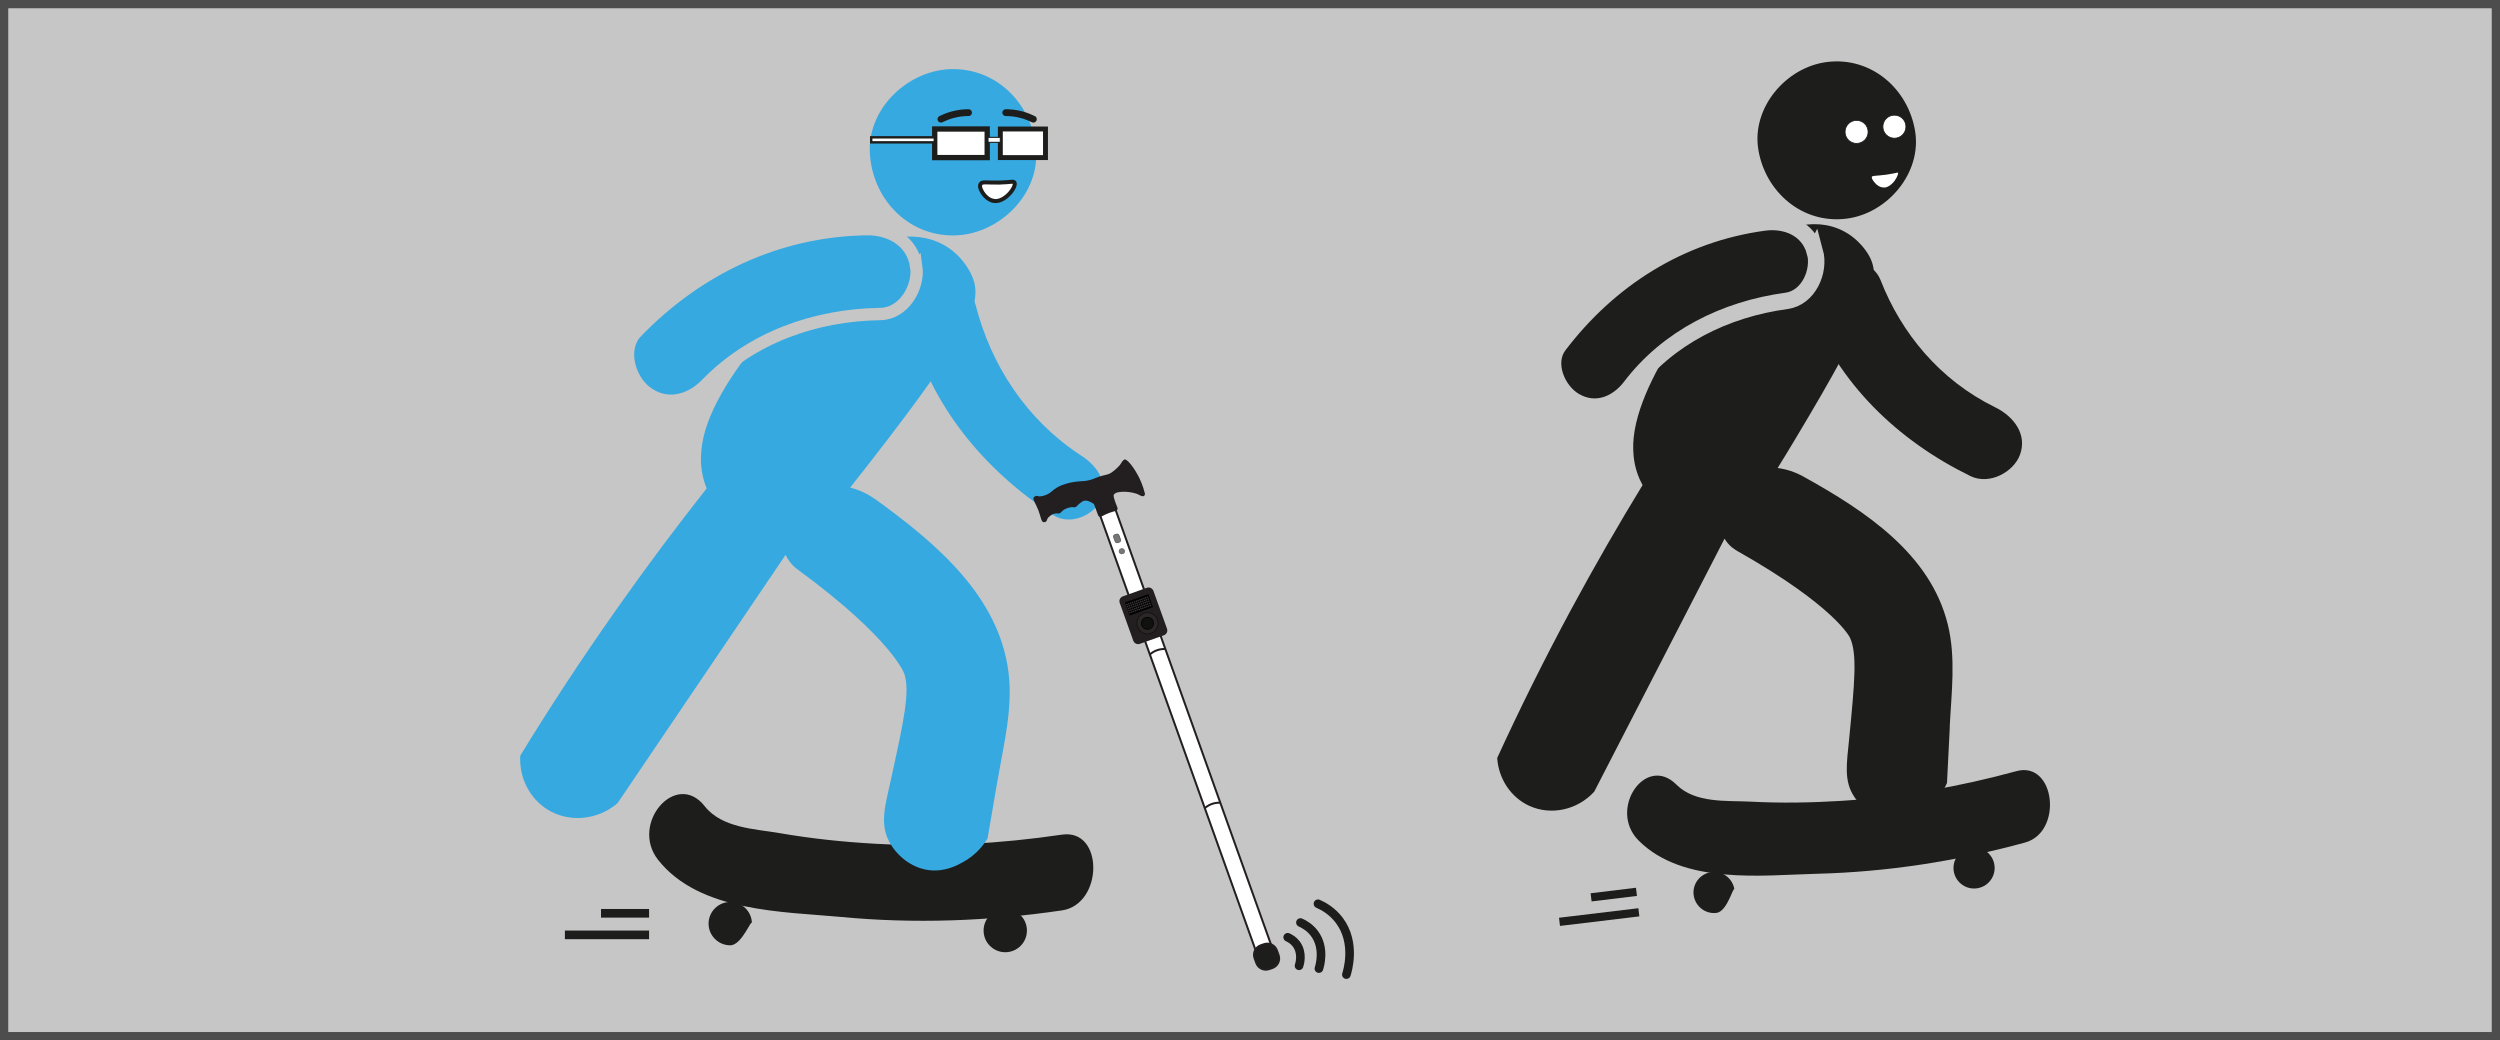 <svg width="1514" height="630" viewBox="0 0 1514 630" fill="none" xmlns="http://www.w3.org/2000/svg">
<rect x="0" y="0" width="1514" height="630" fill="#808080" stroke="none"/>
<rect x="2.5" y="2.5" width="1509" height="625" fill="#C6C6C6"/>
<g clip-path="url(#clip0_172_2316)">
<path d="M643.114 505.458C605.624 510.988 567.951 513.054 530.218 510.988C510.835 509.894 491.391 507.889 472.191 504.547C457.547 501.995 437.192 501.57 426.741 488.202C409.484 466.206 381.352 498.775 398.486 520.649C423.399 552.427 474.621 552.063 509.012 555.283C553.733 559.537 598.636 557.896 643.114 551.334C668.269 547.627 668.573 501.691 643.114 505.458Z" fill="#1D1D1B"/>
<path d="M577.127 41.845C550.756 41.845 525.54 64.995 526.755 92.217C527.97 119.499 548.872 142.588 577.127 142.588C603.497 142.588 628.714 119.438 627.498 92.217C626.283 64.934 605.381 41.845 577.127 41.845V41.845Z" fill="#36A9E1"/>
<path d="M633.149 78.12H605.806V95.437H633.149V78.12Z" fill="white" stroke="#1D1D1B" stroke-width="2.977" stroke-miterlimit="10"/>
<path d="M597.846 78.12H566.067V95.437H597.846V78.12Z" fill="white" stroke="#1D1D1B" stroke-width="3.22" stroke-miterlimit="10"/>
<path d="M605.806 83.163H598.332V86.201H605.806V83.163Z" fill="white" stroke="#1D1D1B" stroke-width="0.668" stroke-miterlimit="10"/>
<path d="M566.129 83.163H527.606V86.201H566.129V83.163Z" fill="white" stroke="#1D1D1B" stroke-width="1.458" stroke-miterlimit="10"/>
<path d="M601.613 121.625C598.575 121.078 596.448 118.587 596.084 118.101C594.99 116.825 592.62 113.301 593.836 111.417C594.869 109.777 597.542 110.749 605.198 110.566C612.125 110.384 613.826 109.534 614.373 110.566C615.771 112.997 608.601 122.901 601.613 121.686V121.625Z" fill="white" stroke="#1D1D1B" stroke-width="2.43" stroke-miterlimit="10"/>
<path d="M569.835 72.165C571.719 71.254 574.088 70.221 576.883 69.492C580.651 68.459 583.993 68.216 586.545 68.216" stroke="#1D1D1B" stroke-width="4.132" stroke-linecap="round" stroke-linejoin="round"/>
<path d="M625.797 72.165C623.913 71.254 621.543 70.221 618.748 69.492C614.981 68.459 611.639 68.216 609.087 68.216" stroke="#1D1D1B" stroke-width="4.132" stroke-linecap="round" stroke-linejoin="round"/>
<path d="M562.24 168.108C548.386 171.997 544.376 185.121 547.536 197.638C559.931 246.248 592.499 286.715 636.187 314.97C647.732 322.443 663.955 315.577 669.242 305.309C675.561 292.974 668.391 280.518 656.968 273.165C624.339 252.081 603.315 219.391 594.262 183.967C590.98 171.268 573.906 164.766 562.24 168.047V168.108Z" fill="#36A9E1" stroke="#C6C6C6" stroke-width="6.988" stroke-miterlimit="10"/>
<path d="M604.105 472.526C602.1 484.253 600.095 495.98 598.089 507.707C594.383 513.965 589.097 518.887 582.96 522.229C579.679 524.052 572.205 528.123 562.726 526.968C551.546 525.631 542.735 517.732 538.543 509.773C532.649 498.653 536.112 487.716 539.515 472.222C547.292 436.737 551.181 419.055 547.718 408.239C547.718 408.239 540.973 387.337 482.946 344.804C482.581 344.5 481.244 343.589 479.786 342.009C478.085 340.186 476.809 338.181 475.776 335.993C441.87 386.122 407.965 436.251 373.999 486.379C361.908 496.77 344.712 498.289 331.77 490.39C320.772 483.645 314.331 471.006 315.06 457.639C332.378 429.324 351.578 399.915 372.845 369.716C391.317 343.406 409.788 318.798 427.956 295.769C423.824 285.683 424.371 277.054 424.736 272.983C428.199 229.052 492.303 171.207 500.627 163.794C520.436 147.085 544.923 139.611 563.455 144.958C578.706 149.394 585.755 161.181 587.942 165.678C596.145 182.205 589.218 199.704 527.545 279.12C522.866 285.136 518.674 290.483 514.846 295.283C520.314 296.62 525.479 299.111 530.158 302.392C567.891 329.613 604.955 361.453 610.728 407.024C613.523 428.898 607.811 450.894 604.166 472.465L604.105 472.526Z" fill="#36A9E1"/>
<path d="M554.826 161.181C552.578 145.991 538.968 138.578 524.932 138.76C470.61 139.55 422.183 163.065 385.483 201.041C375.761 211.067 380.926 229.478 391.255 237.377C403.711 246.916 418.173 242.602 427.773 232.698C455.238 204.383 493.518 190.772 533.134 190.165C547.353 189.983 556.771 173.941 554.887 161.121L554.826 161.181Z" fill="#36A9E1" stroke="#C6C6C6" stroke-width="7.474" stroke-miterlimit="10"/>
<path d="M762.39 581.046L664.138 306.22C663.713 305.005 664.32 303.668 665.536 303.243L670.518 301.481C671.733 301.056 673.07 301.663 673.495 302.878L771.748 577.705C772.173 578.92 771.565 580.257 770.35 580.682L765.368 582.444C764.152 582.869 762.815 582.262 762.39 581.046Z" fill="white" stroke="#231E20" stroke-width="1.215" stroke-miterlimit="10"/>
<path d="M738.997 486.136C737.842 486.075 735.837 486.136 733.589 486.987C731.705 487.716 730.368 488.749 729.578 489.478" stroke="#231E20" stroke-width="1.215" stroke-miterlimit="10"/>
<path d="M705.76 393.049C704.606 392.988 702.6 393.049 700.352 393.9C698.469 394.629 697.132 395.662 696.342 396.391" stroke="#231E20" stroke-width="1.215" stroke-miterlimit="10"/>
<path d="M760.749 583.173L759.716 580.317C758.562 577.097 760.263 573.573 763.483 572.418L765.428 571.75C768.648 570.595 772.172 572.297 773.327 575.517L774.36 578.373C775.514 581.593 773.813 585.117 770.593 586.272L768.648 586.94C765.428 588.095 761.904 586.393 760.749 583.173Z" fill="#1D1D1B" stroke="#231E20" stroke-width="1.094" stroke-miterlimit="10"/>
<path d="M631.995 316.185C631.995 316.185 632.785 316.367 633.393 315.942C634 315.517 633.939 314.848 634.426 313.998C634.851 313.269 635.398 312.843 636.066 312.357C636.613 311.932 638.011 310.899 639.833 310.899C640.623 310.899 640.866 311.081 641.535 310.899C642.325 310.656 642.628 310.109 643.175 309.623C644.391 308.408 645.788 307.922 646.699 307.618C647.489 307.375 648.948 306.949 650.102 307.192C650.224 307.192 650.588 307.314 651.074 307.192C651.621 307.071 651.986 306.646 652.107 306.524C653.019 305.43 655.206 303.79 655.814 303.486C658.062 302.392 661.222 304.337 662.498 305.248C662.801 306.038 663.348 307.375 663.895 309.015C664.989 311.993 665.05 312.479 665.657 312.843C666.872 313.451 667.905 311.993 671.794 310.595C674.893 309.441 676.23 309.623 676.716 308.529C677.08 307.679 676.473 307.071 675.683 304.762C674.65 301.845 674.103 300.326 674.589 299.536C676.047 296.802 686.377 297.592 690.023 299.779C690.387 300.023 691.785 300.873 692.696 300.387C693.182 300.144 693.365 299.536 693.425 299.111C692.089 293.764 690.266 289.814 688.808 287.262C685.891 281.976 682.245 277.723 680.969 278.27C680.787 278.33 680.483 278.574 680.362 278.695C679.45 279.485 679.086 280.336 678.964 280.518C678.296 281.855 675.379 284.65 673.131 286.169C670.154 288.113 669.911 286.898 663.287 289.571C662.437 289.936 660.796 290.604 658.548 291.03C656.907 291.334 655.692 291.394 655.267 291.394C653.262 291.516 643.54 291.941 637.585 297.045C636.735 297.774 635.155 299.293 632.481 300.083C631.144 300.509 629.99 300.569 629.261 300.63C628.957 300.509 628.106 300.083 627.134 300.448C626.648 300.63 626.223 300.934 626.101 301.116C625.129 302.21 627.256 305.005 628.835 309.015C630.415 313.086 630.476 316.003 632.056 316.307L631.995 316.185Z" fill="#231E20"/>
<path d="M686.317 388.006L678.114 365.159C677.506 363.519 678.357 361.757 679.998 361.149L694.52 355.984C696.16 355.377 697.922 356.227 698.53 357.868L706.733 380.714C707.341 382.355 706.49 384.117 704.849 384.725L690.327 389.889C688.687 390.497 686.924 389.646 686.317 388.006Z" fill="#231E20"/>
<path d="M695.553 383.877C699.092 383.514 701.666 380.352 701.304 376.813C700.941 373.275 697.779 370.7 694.24 371.063C690.702 371.425 688.127 374.588 688.489 378.126C688.852 381.665 692.014 384.24 695.553 383.877Z" fill="#2B2729" stroke="#0F0F0E" stroke-width="0.486" stroke-miterlimit="10"/>
<path d="M695.269 381.097C697.272 380.892 698.73 379.101 698.524 377.098C698.319 375.095 696.529 373.638 694.526 373.843C692.523 374.049 691.066 375.839 691.271 377.842C691.476 379.845 693.266 381.302 695.269 381.097Z" fill="#111110" stroke="black" stroke-width="0.486" stroke-miterlimit="10"/>
<path d="M684.068 372.754L681.212 364.855L695.431 359.812L698.226 367.711L684.068 372.754Z" fill="black"/>
<path d="M694.977 362.11C695.244 362.083 695.438 361.844 695.411 361.577C695.383 361.31 695.145 361.116 694.878 361.143C694.611 361.17 694.416 361.409 694.444 361.676C694.471 361.943 694.71 362.137 694.977 362.11Z" fill="#3D393B"/>
<path d="M695.403 363.336C695.67 363.309 695.864 363.07 695.837 362.803C695.809 362.536 695.571 362.342 695.303 362.369C695.036 362.396 694.842 362.635 694.869 362.902C694.897 363.169 695.136 363.364 695.403 363.336Z" fill="#3D393B"/>
<path d="M695.827 364.563C696.094 364.535 696.288 364.297 696.261 364.029C696.234 363.762 695.995 363.568 695.728 363.595C695.461 363.623 695.266 363.862 695.294 364.129C695.321 364.396 695.56 364.59 695.827 364.563Z" fill="#3D393B"/>
<path d="M696.325 365.904C696.592 365.876 696.787 365.638 696.759 365.371C696.732 365.103 696.493 364.909 696.226 364.936C695.959 364.964 695.765 365.203 695.792 365.47C695.819 365.737 696.058 365.931 696.325 365.904Z" fill="#3D393B"/>
<path d="M696.751 367.13C697.018 367.103 697.212 366.864 697.185 366.597C697.158 366.33 696.919 366.136 696.652 366.163C696.385 366.19 696.191 366.429 696.218 366.696C696.245 366.963 696.484 367.157 696.751 367.13Z" fill="#3D393B"/>
<path d="M693.811 362.529C694.078 362.502 694.272 362.263 694.245 361.996C694.217 361.729 693.979 361.535 693.712 361.562C693.445 361.589 693.25 361.828 693.278 362.095C693.305 362.362 693.544 362.557 693.811 362.529Z" fill="#3D393B"/>
<path d="M694.237 363.756C694.504 363.728 694.698 363.49 694.671 363.222C694.643 362.955 694.405 362.761 694.137 362.788C693.87 362.816 693.676 363.054 693.703 363.322C693.731 363.589 693.97 363.783 694.237 363.756Z" fill="#3D393B"/>
<path d="M694.722 364.976C694.989 364.948 695.183 364.71 695.156 364.443C695.128 364.176 694.89 363.981 694.623 364.009C694.356 364.036 694.161 364.275 694.189 364.542C694.216 364.809 694.455 365.003 694.722 364.976Z" fill="#3D393B"/>
<path d="M695.153 366.262C695.42 366.235 695.615 365.996 695.587 365.729C695.56 365.462 695.321 365.268 695.054 365.295C694.787 365.322 694.593 365.561 694.62 365.828C694.648 366.095 694.886 366.29 695.153 366.262Z" fill="#3D393B"/>
<path d="M695.646 367.543C695.913 367.515 696.107 367.277 696.08 367.01C696.052 366.743 695.814 366.548 695.547 366.576C695.28 366.603 695.085 366.842 695.113 367.109C695.14 367.376 695.379 367.57 695.646 367.543Z" fill="#3D393B"/>
<path d="M692.76 362.943C693.028 362.915 693.222 362.677 693.195 362.41C693.167 362.142 692.928 361.948 692.661 361.976C692.394 362.003 692.2 362.242 692.227 362.509C692.255 362.776 692.493 362.97 692.76 362.943Z" fill="#3D393B"/>
<path d="M693.185 364.108C693.452 364.081 693.646 363.842 693.619 363.575C693.591 363.308 693.353 363.114 693.086 363.141C692.819 363.168 692.624 363.407 692.652 363.674C692.679 363.941 692.918 364.136 693.185 364.108Z" fill="#3D393B"/>
<path d="M693.61 365.334C693.878 365.307 694.072 365.068 694.045 364.801C694.017 364.534 693.778 364.34 693.511 364.367C693.244 364.395 693.05 364.633 693.077 364.9C693.105 365.167 693.343 365.362 693.61 365.334Z" fill="#3D393B"/>
<path d="M694.048 366.675C694.315 366.648 694.51 366.409 694.482 366.142C694.455 365.875 694.216 365.681 693.949 365.708C693.682 365.736 693.488 365.974 693.515 366.241C693.542 366.508 693.781 366.703 694.048 366.675Z" fill="#3D393B"/>
<path d="M694.474 367.902C694.741 367.874 694.935 367.636 694.908 367.369C694.881 367.102 694.642 366.907 694.375 366.935C694.108 366.962 693.914 367.201 693.941 367.468C693.968 367.735 694.207 367.929 694.474 367.902Z" fill="#3D393B"/>
<path d="M691.595 363.362C691.862 363.334 692.056 363.096 692.029 362.829C692.001 362.562 691.762 362.367 691.495 362.395C691.228 362.422 691.034 362.661 691.061 362.928C691.089 363.195 691.327 363.389 691.595 363.362Z" fill="#3D393B"/>
<path d="M692.019 364.588C692.286 364.561 692.48 364.322 692.453 364.055C692.426 363.788 692.187 363.594 691.92 363.621C691.653 363.648 691.458 363.887 691.486 364.154C691.513 364.421 691.752 364.616 692.019 364.588Z" fill="#3D393B"/>
<path d="M692.445 365.754C692.712 365.726 692.906 365.488 692.879 365.221C692.851 364.954 692.613 364.759 692.346 364.787C692.078 364.814 691.884 365.053 691.911 365.32C691.939 365.587 692.178 365.781 692.445 365.754Z" fill="#3D393B"/>
<path d="M692.943 367.095C693.21 367.067 693.405 366.829 693.377 366.562C693.35 366.295 693.111 366.1 692.844 366.128C692.577 366.155 692.383 366.394 692.41 366.661C692.437 366.928 692.676 367.122 692.943 367.095Z" fill="#3D393B"/>
<path d="M693.369 368.321C693.636 368.294 693.83 368.055 693.803 367.788C693.775 367.521 693.537 367.326 693.27 367.354C693.002 367.381 692.808 367.62 692.836 367.887C692.863 368.154 693.102 368.348 693.369 368.321Z" fill="#3D393B"/>
<path d="M690.421 363.721C690.688 363.693 690.883 363.455 690.855 363.188C690.828 362.921 690.589 362.726 690.322 362.754C690.055 362.781 689.861 363.02 689.888 363.287C689.915 363.554 690.154 363.748 690.421 363.721Z" fill="#3D393B"/>
<path d="M690.847 364.947C691.114 364.919 691.308 364.681 691.281 364.414C691.254 364.147 691.015 363.952 690.748 363.98C690.481 364.007 690.286 364.246 690.314 364.513C690.341 364.78 690.58 364.974 690.847 364.947Z" fill="#3D393B"/>
<path d="M691.339 366.228C691.606 366.2 691.801 365.962 691.773 365.695C691.746 365.428 691.507 365.233 691.24 365.261C690.973 365.288 690.779 365.527 690.806 365.794C690.834 366.061 691.072 366.255 691.339 366.228Z" fill="#3D393B"/>
<path d="M691.771 367.453C692.038 367.426 692.233 367.187 692.205 366.92C692.178 366.653 691.939 366.459 691.672 366.486C691.405 366.514 691.211 366.752 691.238 367.019C691.265 367.287 691.504 367.481 691.771 367.453Z" fill="#3D393B"/>
<path d="M692.203 368.74C692.47 368.713 692.664 368.474 692.637 368.207C692.61 367.94 692.371 367.746 692.104 367.773C691.837 367.801 691.642 368.039 691.67 368.306C691.697 368.573 691.936 368.768 692.203 368.74Z" fill="#3D393B"/>
<path d="M689.257 364.14C689.524 364.112 689.718 363.874 689.691 363.607C689.663 363.34 689.425 363.145 689.158 363.173C688.891 363.2 688.696 363.439 688.724 363.706C688.751 363.973 688.99 364.167 689.257 364.14Z" fill="#3D393B"/>
<path d="M689.742 365.36C690.009 365.333 690.203 365.094 690.176 364.827C690.148 364.56 689.91 364.365 689.643 364.393C689.376 364.42 689.181 364.659 689.209 364.926C689.236 365.193 689.475 365.387 689.742 365.36Z" fill="#3D393B"/>
<path d="M690.168 366.586C690.435 366.559 690.629 366.32 690.602 366.053C690.574 365.786 690.335 365.592 690.068 365.619C689.801 365.647 689.607 365.885 689.634 366.152C689.662 366.419 689.9 366.614 690.168 366.586Z" fill="#3D393B"/>
<path d="M690.666 367.927C690.933 367.9 691.127 367.661 691.1 367.394C691.073 367.127 690.834 366.933 690.567 366.96C690.3 366.988 690.105 367.226 690.133 367.493C690.16 367.76 690.399 367.955 690.666 367.927Z" fill="#3D393B"/>
<path d="M691.092 369.093C691.359 369.066 691.553 368.827 691.526 368.56C691.498 368.293 691.26 368.099 690.993 368.126C690.726 368.153 690.531 368.392 690.559 368.659C690.586 368.926 690.825 369.12 691.092 369.093Z" fill="#3D393B"/>
<path d="M688.211 364.553C688.478 364.526 688.672 364.287 688.645 364.02C688.617 363.753 688.379 363.558 688.112 363.586C687.845 363.613 687.65 363.852 687.678 364.119C687.705 364.386 687.944 364.58 688.211 364.553Z" fill="#3D393B"/>
<path d="M688.576 365.779C688.843 365.752 689.037 365.513 689.01 365.246C688.982 364.979 688.744 364.785 688.477 364.812C688.21 364.84 688.015 365.078 688.043 365.345C688.07 365.612 688.309 365.807 688.576 365.779Z" fill="#3D393B"/>
<path d="M689.001 367.006C689.269 366.978 689.463 366.74 689.435 366.473C689.408 366.206 689.169 366.011 688.902 366.039C688.635 366.066 688.441 366.305 688.468 366.572C688.496 366.839 688.734 367.033 689.001 367.006Z" fill="#3D393B"/>
<path d="M689.5 368.346C689.767 368.319 689.961 368.08 689.934 367.813C689.907 367.546 689.668 367.352 689.401 367.379C689.134 367.407 688.939 367.645 688.967 367.912C688.994 368.18 689.233 368.374 689.5 368.346Z" fill="#3D393B"/>
<path d="M689.926 369.573C690.193 369.546 690.387 369.307 690.36 369.04C690.332 368.773 690.094 368.578 689.827 368.606C689.56 368.633 689.365 368.872 689.393 369.139C689.42 369.406 689.659 369.6 689.926 369.573Z" fill="#3D393B"/>
<path d="M687.039 364.912C687.306 364.885 687.5 364.646 687.473 364.379C687.446 364.112 687.207 363.917 686.94 363.945C686.673 363.972 686.478 364.211 686.506 364.478C686.533 364.745 686.772 364.939 687.039 364.912Z" fill="#3D393B"/>
<path d="M687.465 366.138C687.732 366.111 687.926 365.872 687.899 365.605C687.871 365.338 687.633 365.144 687.366 365.171C687.098 365.198 686.904 365.437 686.932 365.704C686.959 365.971 687.198 366.165 687.465 366.138Z" fill="#3D393B"/>
<path d="M687.896 367.425C688.163 367.398 688.358 367.159 688.33 366.892C688.303 366.625 688.064 366.43 687.797 366.458C687.53 366.485 687.336 366.724 687.363 366.991C687.391 367.258 687.629 367.452 687.896 367.425Z" fill="#3D393B"/>
<path d="M688.389 368.705C688.656 368.678 688.85 368.439 688.823 368.172C688.795 367.905 688.557 367.711 688.29 367.738C688.023 367.766 687.828 368.004 687.856 368.271C687.883 368.539 688.122 368.733 688.389 368.705Z" fill="#3D393B"/>
<path d="M688.815 369.932C689.082 369.905 689.276 369.666 689.249 369.399C689.221 369.132 688.983 368.937 688.715 368.965C688.448 368.992 688.254 369.231 688.281 369.498C688.309 369.765 688.548 369.959 688.815 369.932Z" fill="#3D393B"/>
<path d="M685.873 365.331C686.14 365.304 686.334 365.065 686.307 364.798C686.28 364.531 686.041 364.337 685.774 364.364C685.507 364.391 685.312 364.63 685.34 364.897C685.367 365.164 685.606 365.358 685.873 365.331Z" fill="#3D393B"/>
<path d="M686.36 366.551C686.627 366.524 686.821 366.285 686.794 366.018C686.766 365.751 686.527 365.557 686.26 365.584C685.993 365.611 685.799 365.85 685.826 366.117C685.854 366.384 686.092 366.578 686.36 366.551Z" fill="#3D393B"/>
<path d="M686.785 367.778C687.052 367.75 687.247 367.512 687.219 367.245C687.192 366.977 686.953 366.783 686.686 366.811C686.419 366.838 686.225 367.077 686.252 367.344C686.279 367.611 686.518 367.805 686.785 367.778Z" fill="#3D393B"/>
<path d="M687.284 369.119C687.551 369.091 687.745 368.853 687.718 368.586C687.69 368.318 687.452 368.124 687.185 368.152C686.918 368.179 686.723 368.418 686.751 368.685C686.778 368.952 687.017 369.146 687.284 369.119Z" fill="#3D393B"/>
<path d="M687.708 370.345C687.975 370.317 688.169 370.079 688.142 369.812C688.115 369.545 687.876 369.35 687.609 369.378C687.342 369.405 687.147 369.644 687.175 369.911C687.202 370.178 687.441 370.372 687.708 370.345Z" fill="#3D393B"/>
<path d="M684.768 365.805C685.035 365.778 685.229 365.539 685.202 365.272C685.174 365.005 684.936 364.81 684.669 364.838C684.402 364.865 684.207 365.104 684.235 365.371C684.262 365.638 684.501 365.832 684.768 365.805Z" fill="#3D393B"/>
<path d="M685.193 366.971C685.461 366.943 685.655 366.705 685.628 366.438C685.6 366.17 685.361 365.976 685.094 366.003C684.827 366.031 684.633 366.27 684.66 366.537C684.688 366.804 684.926 366.998 685.193 366.971Z" fill="#3D393B"/>
<path d="M685.619 368.197C685.886 368.169 686.081 367.931 686.053 367.664C686.026 367.396 685.787 367.202 685.52 367.23C685.253 367.257 685.059 367.496 685.086 367.763C685.114 368.03 685.352 368.224 685.619 368.197Z" fill="#3D393B"/>
<path d="M686.118 369.538C686.385 369.51 686.579 369.272 686.552 369.005C686.524 368.738 686.286 368.543 686.019 368.571C685.752 368.598 685.557 368.837 685.585 369.104C685.612 369.371 685.851 369.565 686.118 369.538Z" fill="#3D393B"/>
<path d="M686.542 370.764C686.809 370.737 687.003 370.498 686.976 370.231C686.949 369.964 686.71 369.77 686.443 369.797C686.176 369.824 685.982 370.063 686.009 370.33C686.036 370.597 686.275 370.792 686.542 370.764Z" fill="#3D393B"/>
<path d="M683.596 366.164C683.863 366.136 684.057 365.898 684.03 365.631C684.002 365.363 683.764 365.169 683.497 365.196C683.23 365.224 683.035 365.463 683.063 365.73C683.09 365.997 683.329 366.191 683.596 366.164Z" fill="#3D393B"/>
<path d="M684.022 367.329C684.289 367.302 684.483 367.063 684.456 366.796C684.428 366.529 684.19 366.335 683.923 366.362C683.655 366.389 683.461 366.628 683.489 366.895C683.516 367.162 683.755 367.357 684.022 367.329Z" fill="#3D393B"/>
<path d="M684.453 368.616C684.72 368.589 684.915 368.35 684.887 368.083C684.86 367.816 684.621 367.622 684.354 367.649C684.087 367.676 683.893 367.915 683.92 368.182C683.948 368.449 684.186 368.643 684.453 368.616Z" fill="#3D393B"/>
<path d="M684.946 369.897C685.213 369.869 685.407 369.631 685.38 369.364C685.352 369.097 685.114 368.902 684.847 368.93C684.58 368.957 684.385 369.196 684.413 369.463C684.44 369.73 684.679 369.924 684.946 369.897Z" fill="#3D393B"/>
<path d="M685.37 371.123C685.637 371.096 685.831 370.857 685.804 370.59C685.777 370.323 685.538 370.129 685.271 370.156C685.004 370.183 684.81 370.422 684.837 370.689C684.864 370.956 685.103 371.151 685.37 371.123Z" fill="#3D393B"/>
<path d="M682.491 366.583C682.758 366.556 682.952 366.317 682.925 366.05C682.897 365.783 682.659 365.589 682.392 365.616C682.124 365.643 681.93 365.882 681.958 366.149C681.985 366.416 682.224 366.61 682.491 366.583Z" fill="#3D393B"/>
<path d="M682.916 367.809C683.183 367.782 683.378 367.543 683.35 367.276C683.323 367.009 683.084 366.815 682.817 366.842C682.55 366.87 682.356 367.108 682.383 367.375C682.411 367.643 682.649 367.837 682.916 367.809Z" fill="#3D393B"/>
<path d="M683.401 368.969C683.669 368.941 683.863 368.703 683.836 368.436C683.808 368.169 683.569 367.974 683.302 368.002C683.035 368.029 682.841 368.268 682.868 368.535C682.896 368.802 683.134 368.996 683.401 368.969Z" fill="#3D393B"/>
<path d="M683.78 370.316C684.047 370.288 684.241 370.05 684.214 369.783C684.186 369.516 683.948 369.321 683.681 369.349C683.414 369.376 683.219 369.615 683.247 369.882C683.274 370.149 683.513 370.343 683.78 370.316Z" fill="#3D393B"/>
<path d="M684.265 371.536C684.532 371.509 684.726 371.27 684.699 371.003C684.672 370.736 684.433 370.541 684.166 370.569C683.899 370.596 683.704 370.835 683.732 371.102C683.759 371.369 683.998 371.563 684.265 371.536Z" fill="#3D393B"/>
<path d="M675.38 327.973L674.407 325.299C674.225 324.692 674.529 324.084 675.076 323.841L676.169 323.477C676.777 323.294 677.385 323.598 677.628 324.145L678.6 326.818C678.782 327.426 678.478 328.034 677.932 328.277L676.838 328.641C676.23 328.824 675.623 328.52 675.38 327.973Z" fill="#777677" stroke="#575756" stroke-width="0.486" stroke-miterlimit="10"/>
<path d="M677.809 334.414C677.505 333.563 677.931 332.652 678.781 332.348H678.903C679.754 331.983 680.665 332.469 680.969 333.259C681.273 334.11 680.847 335.021 679.997 335.325H679.875C679.024 335.69 678.113 335.203 677.809 334.414Z" fill="#777677" stroke="#575756" stroke-width="0.365" stroke-miterlimit="10"/>
<path d="M455.36 559.354C455.36 555.405 449.466 572.479 442.236 572.479C435.005 572.479 429.111 566.585 429.111 559.354C429.111 552.124 435.005 546.23 442.236 546.23C449.466 546.23 455.36 552.124 455.36 559.354Z" fill="#1D1D1B"/>
<path d="M608.784 576.671C616.032 576.671 621.908 570.795 621.908 563.547C621.908 556.298 616.032 550.422 608.784 550.422C601.535 550.422 595.659 556.298 595.659 563.547C595.659 570.795 601.535 576.671 608.784 576.671Z" fill="#1D1D1B"/>
<path d="M342.1 566.159H393.079" stroke="#1D1D1B" stroke-width="5.226" stroke-miterlimit="10"/>
<path d="M363.975 553.096H393.08" stroke="#1D1D1B" stroke-width="5.226" stroke-miterlimit="10"/>
<path d="M798.179 547.323C801.521 548.782 806.807 551.698 811.061 557.349C821.39 571.081 815.982 588.277 815.375 590.221" stroke="#1D1D1B" stroke-width="5.226" stroke-linecap="round" stroke-linejoin="round"/>
<path d="M787.546 558.686C789.733 559.658 793.136 561.542 795.931 565.187C802.675 574.119 799.151 585.3 798.726 586.576" stroke="#1D1D1B" stroke-width="5.226" stroke-linecap="round" stroke-linejoin="round"/>
<path d="M779.829 567.618C781.165 568.226 783.292 569.38 784.993 571.628C789.186 577.158 786.999 584.085 786.695 584.874" stroke="#1D1D1B" stroke-width="5.226" stroke-linecap="round" stroke-linejoin="round"/>
<path d="M1221.2 466.996C1186.51 476.475 1151.21 482.673 1115.42 484.982C1097.01 486.136 1078.47 486.44 1060 485.468C1045.9 484.739 1026.7 486.622 1015.28 475.199C996.566 456.424 973.659 490.268 992.313 508.983C1019.41 536.143 1067.66 529.946 1100.41 529.156C1143.06 528.062 1185.17 521.5 1226.31 510.259C1249.58 503.94 1244.66 460.616 1221.14 466.996H1221.2Z" fill="#1D1D1B"/>
<path d="M1106.61 37.531C1081.75 40.508 1060.61 65.178 1064.86 90.698C1069.12 116.278 1091.42 135.661 1118.03 132.441C1142.88 129.464 1164.03 104.794 1159.77 79.274C1155.52 53.694 1133.22 34.31 1106.61 37.531V37.531Z" fill="#1D1D1B"/>
<path d="M1140.45 114.577C1137.78 114.456 1135.71 112.511 1135.35 112.147C1134.31 111.114 1131.88 108.379 1132.67 106.617C1133.4 105.098 1135.83 105.645 1142.39 104.734C1148.35 103.883 1149.69 102.972 1150.29 103.762C1151.75 105.706 1146.59 115.002 1140.45 114.638V114.577Z" fill="white" stroke="#1D1D1B" stroke-width="2.066" stroke-miterlimit="10"/>
<path d="M1106.91 158.204C1094.27 163.43 1091.96 176.25 1096.4 187.734C1113.59 232.151 1148.9 266.603 1193.25 288.295C1204.98 294.007 1219.5 285.683 1223.27 275.475C1227.83 263.14 1219.68 252.203 1208.08 246.552C1174.96 230.328 1151.45 201.953 1138.87 169.627C1134.37 158.022 1117.48 153.89 1106.91 158.265V158.204Z" fill="#1D1D1B"/>
<path d="M1180.8 440.322C1180.25 451.623 1179.7 462.864 1179.1 474.166C1176.3 480.485 1171.86 485.772 1166.46 489.6C1163.54 491.666 1156.98 496.344 1147.92 496.344C1137.23 496.344 1127.99 489.903 1123.19 482.916C1116.39 473.072 1118.39 462.378 1119.85 447.431C1123.19 413.161 1124.83 395.966 1120.34 386.183C1120.34 386.183 1111.59 367.286 1052.1 333.685C1051.74 333.442 1050.4 332.712 1048.82 331.436C1047 329.917 1045.54 328.155 1044.39 326.211C1018.08 377.312 991.766 428.352 965.457 479.452C955.188 490.633 939.207 493.975 926.144 488.02C915.024 482.916 907.55 471.736 906.7 459.036C919.824 430.418 934.589 400.523 951.177 369.656C965.639 342.799 980.282 317.461 994.744 293.764C989.701 284.71 989.275 276.508 989.093 272.619C987.392 230.875 1041.29 169.02 1048.28 161.121C1065.05 143.135 1087.28 133.352 1105.33 136.269C1120.22 138.7 1128.18 149.029 1130.79 153.039C1140.39 167.683 1135.83 184.939 1086.68 266.786C1082.91 273.044 1079.63 278.513 1076.53 283.434C1081.82 284.103 1086.98 285.804 1091.78 288.417C1130.43 309.805 1168.95 335.629 1179.52 377.919C1184.62 398.214 1181.77 419.602 1180.74 440.322H1180.8Z" fill="#1D1D1B"/>
<path d="M1099.07 152.492C1095.24 138.396 1081.57 132.988 1068.39 134.75C1017.29 141.616 974.327 169.263 944.007 209.183C935.987 219.756 942.914 236.526 953.547 242.785C966.368 250.38 979.492 244.668 987.452 234.217C1010.12 204.383 1044.69 187.248 1081.94 182.205C1095.3 180.382 1102.35 164.219 1099.13 152.371L1099.07 152.492Z" fill="#1D1D1B" stroke="#C6C6C6" stroke-width="9.965" stroke-miterlimit="10"/>
<path d="M1050.4 538.999C1049.98 535.293 1046.33 552.002 1039.52 552.853C1032.72 553.704 1026.52 548.782 1025.67 541.976C1024.82 535.171 1029.74 528.973 1036.55 528.123C1043.35 527.272 1049.55 532.194 1050.4 538.999Z" fill="#1D1D1B"/>
<path d="M1195.5 538.088C1202.38 538.088 1207.96 532.511 1207.96 525.631C1207.96 518.752 1202.38 513.175 1195.5 513.175C1188.62 513.175 1183.04 518.752 1183.04 525.631C1183.04 532.511 1188.62 538.088 1195.5 538.088Z" fill="#1D1D1B"/>
<path d="M944.433 558.261L992.495 552.488" stroke="#1D1D1B" stroke-width="4.982" stroke-miterlimit="10"/>
<path d="M963.573 543.435L991.037 540.093" stroke="#1D1D1B" stroke-width="4.982" stroke-miterlimit="10"/>
<path d="M1147.26 83.71C1151.12 83.71 1154.24 80.582 1154.24 76.722C1154.24 72.863 1151.12 69.735 1147.26 69.735C1143.4 69.735 1140.27 72.863 1140.27 76.722C1140.27 80.582 1143.4 83.71 1147.26 83.71Z" fill="white" stroke="#1D1D1B" stroke-width="0.486" stroke-miterlimit="10"/>
<path d="M1124.35 86.869C1128.21 86.869 1131.34 83.741 1131.34 79.882C1131.34 76.023 1128.21 72.894 1124.35 72.894C1120.49 72.894 1117.36 76.023 1117.36 79.882C1117.36 83.741 1120.49 86.869 1124.35 86.869Z" fill="white" stroke="#1D1D1B" stroke-width="0.486" stroke-miterlimit="10"/>
</g>
<rect x="2.5" y="2.5" width="1509" height="625" stroke="#4D4D4D" stroke-width="5"/>
<defs>
<clipPath id="clip0_172_2316">
<rect width="926.619" height="555.668" fill="white" transform="translate(315 37.166)"/>
</clipPath>
</defs>
</svg>
